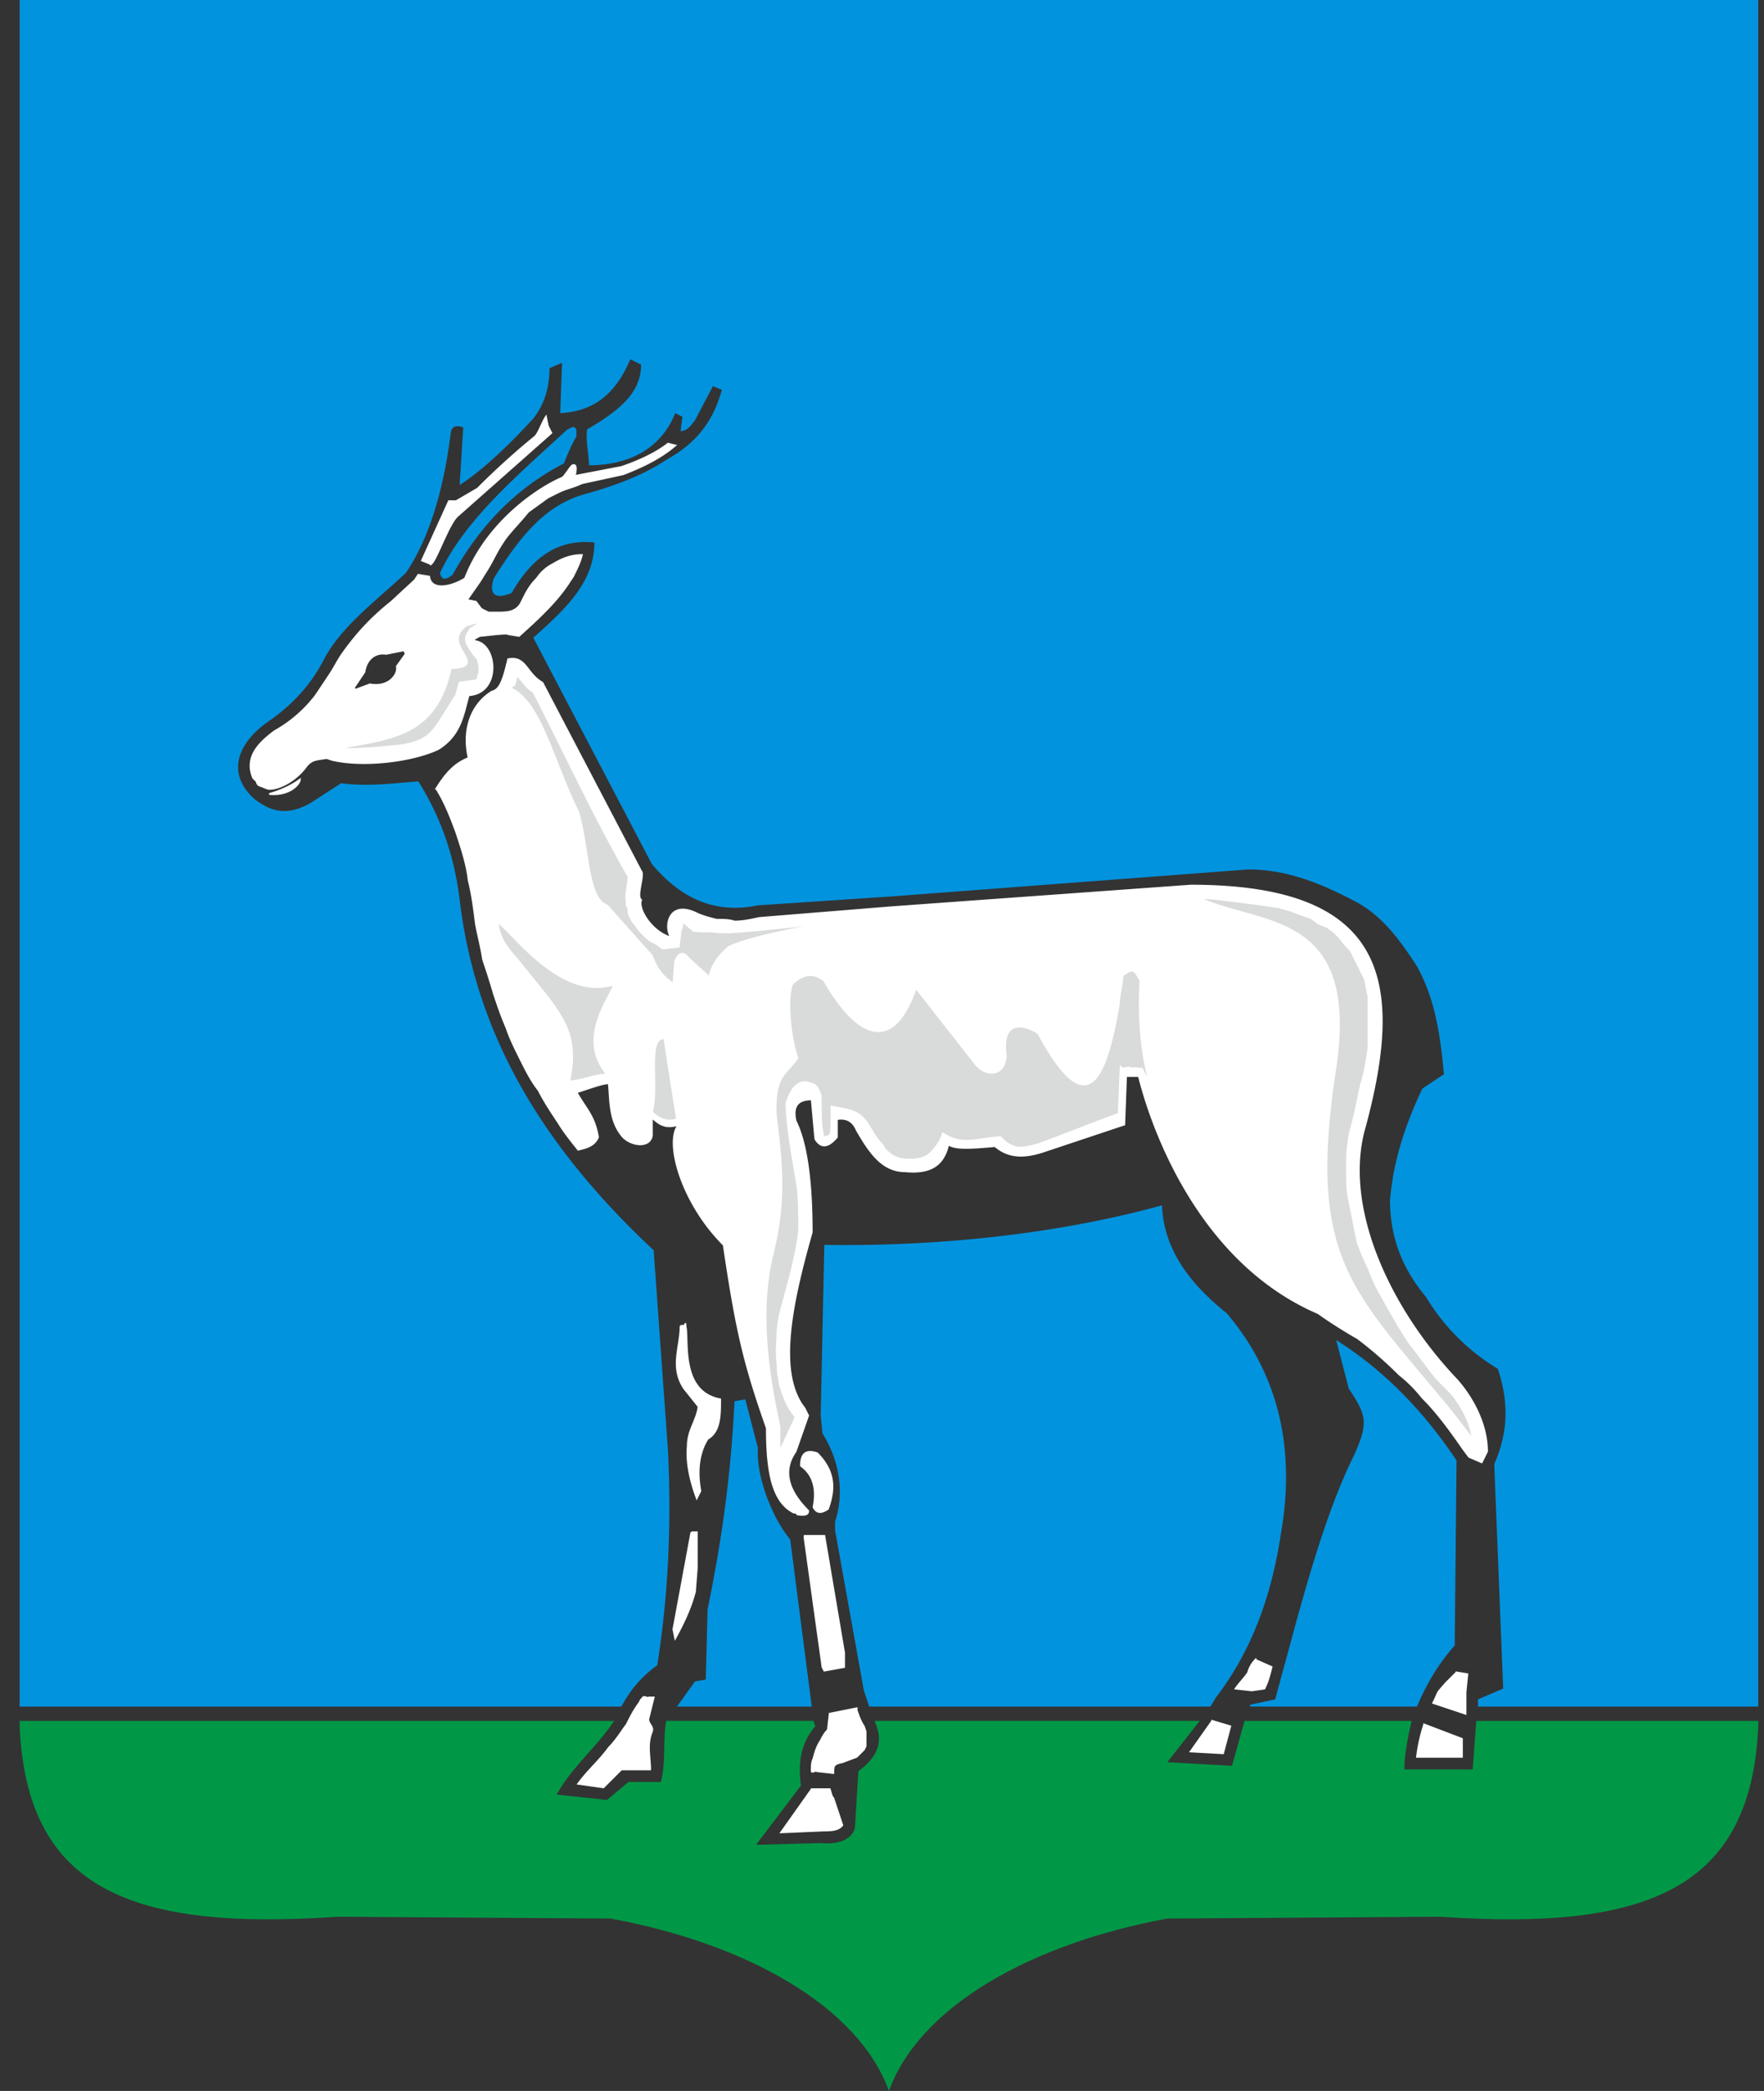 <svg width="54" height="64" fill="none" xmlns="http://www.w3.org/2000/svg"><rect width="100%" height="100%" fill="#333333" stroke="none"/><path fill-rule="evenodd" clip-rule="evenodd" d="M27.213 0H.602v52.234H19.02c.22-.385.495-.825 1.1-1.265.33-2.09.44-4.234.33-6.543l-.44-6.158c-3.41-3.189-5.444-6.598-5.938-10.722-.165-1.374-.605-2.584-1.265-3.628-.77.055-1.54.165-2.364.055l-.935.604c-.77.44-1.265.22-1.705-.11-.88-.77-.55-1.704.385-2.364.715-.495 1.32-1.1 1.76-1.98.55-.989 1.594-1.759 2.474-2.584.825-1.21 1.21-2.914 1.375-4.288.055-.33.384-.165.384-.165l-.11 1.76c.77-.495 1.595-1.32 2.255-2.035.385-.495.495-1.045.495-1.54l.384-.165-.055 1.54c1.045-.055 1.705-.605 2.145-1.65l.33.165c0 .825-.605 1.375-1.65 1.98-.055.33.055.77.055 1.1 1.21 0 2.2-.495 2.64-1.595l.22.11-.056.44c.165 0 .275-.11.44-.33l.55-1.045.275.11c-.22.77-.605 1.54-1.705 2.145-.66.44-1.484.77-2.474 1.044-1.21.33-1.98 1.265-2.804 2.585-.165.494.055.66.55.44.66-1.155 1.484-1.65 2.53-1.54 0 1.21-.88 2.034-1.87 2.914l3.629 6.928c.88 1.044 1.924 1.54 3.244 1.264l4.123-.275 10.887-.824c1.21 0 2.254.44 3.299.99.825.44 1.374 1.209 1.87 1.979.55.99.714 2.09.824 3.299l-.66.44c-.495 1.044-.88 2.144-.99 3.408 0 .99.276 1.98 1.1 2.97a6.461 6.461 0 0 0 2.2 2.199c.33.99.33 1.924-.11 2.914l.274 6.873-.77.33v.22h8.578V0H27.213Zm-6.488 52.234.55-.77.33-.055.055-2.144c.44-2.145.715-4.124.825-6.378l.33-.055.385 1.484c-.055.88.44 2.145.99 2.804l.66 5.114h-4.125Zm5.884 0-.165-.495-.88-4.894v-.275c.275-.824.165-1.814-.385-2.694l-.055-.55.11-5.223c3.464.055 7.148-.33 10.337-1.21.055 1.375.88 2.42 1.98 3.3 1.539 1.814 2.143 4.068 1.649 6.817-.275 1.815-.88 3.52-1.98 4.949l-.165.275H26.61Zm11.656 0v-.055l.77-.165.495-1.815c.604-2.254 1.21-4.233 1.924-5.663.44-.99.385-1.21-.165-2.034l-.385-1.485c1.485.935 2.694 2.2 3.684 3.684l-.055 5.663c-.495.55-.88 1.21-1.155 1.87h-5.113ZM17.646 13.36c0-.275 0-.22-.055-.275-.055-.055-.165.055-.22.055-1.484 1.374-3.133 2.749-3.903 4.399.055.22.165.22.385.055.824-1.485 1.924-2.64 3.409-3.41.11-.274.22-.55.384-.824Z" fill="#0293DE"/><path fill-rule="evenodd" clip-rule="evenodd" d="M.602 52.674H18.8c-.55.824-1.265 1.374-1.76 2.254l1.54.165.66-.55h.99c.164-.605.055-1.265.164-1.87h4.509l.055.166c-.385.44-.55.99-.44 1.814l-1.374 1.814 1.979-.055c.55.055.935-.11 1.045-.44l.11-1.759c.824-.605.66-1.154.494-1.54h9.952l-.99 1.265 1.98.11.385-1.374h5.113c-.11.494-.22.99-.22 1.484h2.09l.11-1.484h8.632v.165c-.22 4.948-3.354 6.268-9.732 5.828l-8.357.055c-4.179.77-7.588 2.694-8.523 5.278-.934-2.584-4.343-4.508-8.522-5.278l-8.357-.055c-6.378.44-9.512-.88-9.732-5.828v-.165Z" fill="#009846"/><path fill-rule="evenodd" clip-rule="evenodd" d="M10.553 22.873v.055c.605 0 1.1-.055 1.704-.11.99-.165.99-.44 1.705-1.54l.11-.384.385-.055c.055 0 .11 0 .165-.055 0-.11.055-.165.055-.22v-.165l-.055-.22c-.495-.605-.385-.66-.22-.935l.275-.165c-.165-.055-.275.055-.385.055-.88.605.77 1.265-.495 1.32-.44 2.089-1.87 2.144-3.244 2.419Zm33.704 20.124c.275.33.55.714.825 1.044-.055-.44-.275-.88-.55-1.264-.165-.22-.44-.44-.66-.715-.22-.275-.44-.605-.714-.935-.33-.495-.605-.99-.88-1.484a5.543 5.543 0 0 1-.385-.825c-.11-.22-.22-.495-.33-.77l-.165-.825-.11-.55c-.055-.274-.055-.494-.055-.77v-.549l.055-.495c.055-.33.165-.605.22-.934l.165-.77c.11-.33.165-.715.22-1.1V30.516l-.055-.275-.055-.275-.11-.22-.11-.22-.11-.22-.11-.22-.165-.165-.165-.22-.165-.165-.22-.165-.275-.11-.22-.165-.33-.11-.274-.11-.385-.11-.385-.055-.385-.055-.44-.054-.44-.055L37 27.49h-.275c1.924.88 4.948.385 4.123 5.389-.824 5.608.495 6.598 3.41 10.117ZM24.08 33.76c.165-.55.44-.715.714-.605.165.055.22.055.33.385 0 .385 0 .88.055 1.1 0 .22.11.164.22.11.055-.056.055-.22.055-.88.55.11.77.11 1.045.44.165.22.275.494.495.714.055.055.055.11.11.165.165.165.275.22.44.275.274.055.714.055.934-.165.165-.165.33-.385.385-.605.605.385.99.165 1.76.11.11.11.22.22.384.275.22.11.55 0 .77-.055.77-.275 1.705-.66 2.475-.935 0-.11.054-1.43.054-1.43.11.11.22-.054.33.056.055-.055.22 0 .33 0 .055.165.22.385.275.605-.33-1.1-.385-2.255-.33-3.3-.22-.44-.275-.33-.55-.164 0 .275-.11.605-.11.88-.44 2.584-1.044 3.518-2.474.88-.66-.386-1.1-.22-.99.659 0 .66-.604.715-.934.275l-1.815-2.31c-.77 2.2-1.924 1.32-2.804-.22-.33-.274-.66-.22-.99.11-.164.495-.054 1.595.166 2.255-.33.495-.715.495-.66 1.76.22 1.704.275 2.748-.11 4.288-.495 2.09.055 4.399.22 5.223v.77l.11-.22.385-.825c-.055-.11-.165-.22-.22-.33-.055-.11-.11-.22-.165-.384-.055-.165-.11-.275-.11-.44-.055-.165-.055-.33-.055-.495-.055-.385 0-.715 0-1.045l.055-.384c.22-.88.495-1.705.604-2.64 0-.494 0-.934-.054-1.374-.165-.99-.33-1.87-.33-2.53ZM18.8 30.13c-1.594.495-2.969-1.429-3.574-1.924.055.22 0 .495.605 1.155 1.32 1.65 1.925 2.144 1.595 3.739.55-.055.605-.165 1.154-.22-.934-1.1.11-2.365.22-2.75Zm2.914-.22c.055-.33.275-.66.605-.934.715-.33 2.584-.66 2.694-.66-.11-.055-1.1.11-2.639.22h-.385c-.275-.055-.55 0-.77-.055a8.568 8.568 0 0 0-.33-.275c0 .11 0 .165-.054.275l-.055.495-.495.055-.22-.165c-.165-.055-.275-.165-.385-.275-.055-.055-.165-.165-.22-.275a.886.886 0 0 1-.22-.385v-.11l-.055-.11v-.11c-.055-.22.055-.55.055-.77-1.1-1.924-1.98-3.848-2.914-5.662-.22-.11-.33-.33-.495-.495l-.055.165c-.055.22 0 .055-.165.22.935.384 1.32 2.254 2.09 3.793.33 1.155.275 2.64.88 2.86l1.374 1.539c.22.605.495.715.66.88l.055-.715c.11-.275.275-.275.385-.11l.66.605Zm-1.374 1.87c-.55-.055-.165 1.485-.385 2.254.22.22.495.33.77.22-.11-.714-.275-1.704-.385-2.474Z" fill="#D9DADA"/><path fill-rule="evenodd" clip-rule="evenodd" d="M19.076 14.515c.715-.275 1.21-.55 1.594-.88l-.22-.054c-.275.22-.77.494-1.43.714l-1.429.275s.11-.385-.055-.33c-.055 0-.275.385-.33.385-.77.33-2.309 1.375-2.969 3.08-.44.274-1.044.384-1.1-.056l-.33-.055-.11.165-.714.66c-.55.44-1.045.935-1.54 1.65-.11.165-.22.384-.33.55l-.44.66c-.33.44-.77.824-1.264 1.099-.44.33-.935.77-.66 1.43l.11.11c0 .054.055.11.055.11l.275.11c.22.054.825-.166 1.21-.716.165-.164.22-.164.605-.22l.165.056c.934.22 2.419.055 3.243-.33.715-.44.77-1.1.935-1.65.99-.055.88-1.54.22-1.65-.165-.054.055-.11.11-.164.11 0 .88-.11.88-.055l.33.055c.55-.495 1.154-1.045 1.54-1.65l.11-.165c.11-.22.22-.44.274-.66-.33 0-.605.11-.88.276-.22.11-.384.274-.495.44-.164.164-.274.33-.384.55l-.11.22c-.165.274-.44.274-.715.274h-.275l-.22-.11-.165-.22-.275-.055.385-.55.275-.44c.22-.384.275-.55.55-.934.22-.275.44-.495.66-.77.22-.165.385-.275.604-.44l.33-.165c.22-.11.495-.165.715-.275l1.265-.275Zm-8.523 8.358v.055c.605 0 1.1-.055 1.705-.11.99-.165.99-.44 1.704-1.54l.11-.385.385-.055c.055 0 .11 0 .165-.055 0-.11.055-.165.055-.22v-.165l-.055-.22c-.495-.604-.385-.66-.22-.934l.275-.165c-.165-.055-.275.055-.385.055-.88.605.77 1.264-.495 1.32-.44 2.089-1.869 2.144-3.244 2.419Zm33.705 20.123c.275.33.55.715.825 1.045-.055-.44-.275-.88-.55-1.264-.165-.22-.44-.44-.66-.715-.22-.275-.44-.605-.715-.935-.33-.495-.605-.99-.88-1.485-.164-.275-.274-.55-.384-.824-.11-.22-.22-.495-.33-.77l-.165-.825-.11-.55c-.055-.275-.055-.495-.055-.77v-.55l.055-.494c.055-.33.165-.605.22-.935l.165-.77c.11-.33.165-.714.22-1.1V30.516l-.055-.275-.055-.274-.11-.22-.11-.22-.11-.22-.11-.22-.165-.165-.165-.22-.165-.165-.22-.165-.275-.11-.22-.165-.33-.11-.275-.11-.385-.11-.384-.055-.385-.055-.44-.055-.44-.055-.495-.055h-.275c1.925.88 4.949.385 4.124 5.389-.825 5.608.495 6.597 3.409 10.116ZM24.079 33.76c.165-.55.44-.715.715-.605.165.055.22.055.33.385 0 .385 0 .88.055 1.1 0 .22.11.165.22.11.055-.055.055-.22.055-.88.55.11.77.11 1.044.44.165.22.275.495.495.715.055.055.055.11.11.165.165.165.275.22.44.275.275.055.715.055.935-.165.165-.165.33-.385.385-.605.604.385.99.165 1.76.11.109.11.219.22.384.275.22.11.55 0 .77-.055.77-.275 1.704-.66 2.474-.935 0-.11.055-1.43.055-1.43.11.11.22-.054.33.056.055-.055.22 0 .33 0 .055.165.22.384.275.604-.33-1.1-.385-2.254-.33-3.299-.22-.44-.275-.33-.55-.165 0 .275-.11.605-.11.88-.44 2.584-1.045 3.52-2.474.88-.66-.385-1.1-.22-.99.66 0 .66-.605.715-.935.275l-1.814-2.31c-.77 2.2-1.925 1.32-2.804-.22-.33-.274-.66-.22-.99.11-.165.495-.055 1.595.165 2.255-.33.495-.715.495-.66 1.76.22 1.704.275 2.748-.11 4.288-.495 2.09.055 4.398.22 5.223v.77l.11-.22.385-.825c-.055-.11-.165-.22-.22-.33a2.68 2.68 0 0 1-.165-.385c-.055-.164-.11-.274-.11-.44-.055-.164-.055-.33-.055-.494-.055-.385 0-.715 0-1.045l.055-.385c.22-.88.495-1.704.605-2.639 0-.495 0-.935-.055-1.374-.165-.99-.33-1.87-.33-2.53Zm-5.278-3.629c-1.595.495-2.97-1.43-3.574-1.924.055.22 0 .495.605 1.155 1.32 1.65 1.924 2.144 1.594 3.738.55-.054.605-.164 1.155-.22-.935-1.1.11-2.364.22-2.749Zm2.914-.22c.055-.33.275-.66.605-.934.715-.33 2.584-.66 2.694-.66-.11-.055-1.1.11-2.64.22h-.384c-.275-.055-.55 0-.77-.055-.055-.055-.33-.275-.33-.275 0 .11 0 .165-.055.275l-.055.495-.495.055-.22-.165c-.165-.055-.274-.165-.385-.275a1.199 1.199 0 0 1-.22-.275.885.885 0 0 1-.22-.385v-.11l-.054-.11v-.11c-.055-.22.055-.55.055-.77-1.1-1.924-1.98-3.848-2.914-5.663-.22-.11-.33-.33-.495-.495l-.055.165c-.055.22 0 .055-.165.22.935.385 1.32 2.255 2.09 3.794.329 1.155.274 2.64.879 2.86l1.374 1.539c.22.604.495.714.66.88l.055-.715c.11-.275.275-.275.385-.11l.66.604Zm-1.375 1.87c-.55-.055-.165 1.484-.385 2.254.22.22.495.33.77.22-.11-.715-.275-1.704-.385-2.474Zm-7.147-14.515c.165-.11.55-1.265.824-1.485l2.86-2.53-.11-.22-.055-.274c-.11.165-.22.495-.33.605a23.06 23.06 0 0 0-1.76 1.594l-.66.385h-.22l-.824 1.814.275.11Zm-4.949 7.037c.66.055.935-.33.935-.44-.22.165-.55.33-.935.44Zm5.114-.165c.274.44.44.88.604 1.32.165.495.33.99.385 1.484.11.44.165.88.22 1.32.055.33.165.715.22 1.1.11.33.22.66.33 1.044.11.33.22.66.385 1.045.11.33.275.66.44.99.165.33.33.66.55.934.165.33.384.66.604.99.165.275.385.55.605.825.22-.055.495-.11.605-.385-.11-.66-.385-.88-.66-1.375.22-.055.77-.275.99-.275.055.495 0 1.155.44 1.65.275.275.825.33.88-.055v-.55c.274.275.494.33.824.22-.44.495.055 2.364 1.375 3.684.385 2.584.605 3.574 1.32 5.608 0 1.32.164 2.255.824 2.584 0 0 .11 0 .11.055.33.055.33-.055.33-.11-.66-.66-.77-1.264-.385-1.814l.385-1.1-.11-.22c-.825-1.044-.44-3.079.22-5.388 0-1.594-.165-2.75-.495-3.409-.11-.495.11-.66.495-.66l.11 1.21c.165.275.385.275.66-.055v-.55c.275-.055.494.055.605.33.384.66.77 1.265 1.484 1.265.605.055 1.155-.055 1.32-.825.22.165.77.11 1.43.055.274.22.659.44 1.484.165l2.474-.825.055-1.484h.385c-.165-.99.77 5.223 5.498 7.257.385.275.825.55 1.21.77.44.33.88.715 1.264 1.1.275.22.495.44.715.715.495.494.88 1.044 1.265 1.594l.165.22.384.165.165-.33c0-.825-.44-1.65-.934-2.2-2.09-2.199-3.52-5.333-2.804-7.752 1.21-4.508.604-7.368-5.334-7.368l-9.127.66-4.069.33c-.274.055-.494.11-.77.11-.164-.055-.33-.055-.55-.055-.22-.055-.439-.11-.659-.22-.88-.385-.935.55-.715.77-.605-.165-1.044-.88-.934-1.155-.165-.11.11-.77 0-.88l-3.024-5.773c-.495-.275-.495-.824-1.045-.715-.165.715-.275.935-.495.99-.55.33-.935 1.045-.715 2.035-.44.165-.715.494-.99.934ZM24.629 47.01v.055l.55 3.959.055.11.605-.11v-.44l-.605-3.574h-.605Zm.77 5.443-.055.495c-.11.11-.165.22-.22.33-.11.165-.165.33-.22.55-.055.11-.055.22-.055.385 0 .055.165-.055.165 0l.495.055c0-.22 0-.275.275-.33l.44-.165.11-.11.11-.11.054-.11V53.003l-.055-.165c-.11-.165-.165-.33-.22-.495v-.055l-.824.165Zm-.55 2.31-.935 1.32 1.32-.056c.165 0 .44 0 .55-.165l-.275-.824c-.055-.055-.055-.11-.11-.275h-.55Zm19.739-3.574-.33.33c-.33.385-.165.165-.385.605l.99.33v-.66l.055-.55-.33-.055Zm-.99 1.594a5.23 5.23 0 0 0-.22.99h1.375v-.55l-1.155-.44Zm-5.168-1.979a.887.887 0 0 0-.22.385c-.055.11-.275.33-.385.495l.495.055.385-.055c.11-.22.165-.44.22-.66l-.495-.22Zm-1.32 1.87-.66.934.99.055.22-.825-.55-.165ZM20.835 40.576c0 .66-.33 1.265.11 1.925l.44.55c-.055.44-.33.714-.33 1.209-.055.55.11 1.155.275 1.594l.11-.22c-.11-.604-.055-1.154.22-1.594.385-.22.385-.715.385-1.21-1.155-.22-.99-1.594-1.045-2.144-.055-.33.055-.055-.165-.11Zm.33 6.323-.55 2.97.055.274c.275-.495.495-.99.605-1.43L21.33 48v-1.1h-.165Zm-1.264 5.059c-.055.055-.166-.055-.22 0-.11.165 0-.055-.11.165-.165.22-.275.44-.385.66-.165.22-.33.494-.55.714-.275.385-.66.715-.935 1.1l.77.11.55-.55h.88c0-.385-.11-.77.054-1.155.055-.165-.11-.22-.11-.385l.165-.66h-.11Zm-7.533-32.055-.55.11c-.33-.055-.605.165-.66.55l-.33.494.055.055.44-.165c.605.11.88-.33.825-.55l.275-.384-.055-.11ZM25.014 44.48c-.33-.11-.495 0-.495.385.385.275.495.715.385 1.264.11.22.275.165.44.055.22-.604.22-1.154-.33-1.704Z" fill="#fff" stroke="#fff" stroke-width=".055"/></svg>